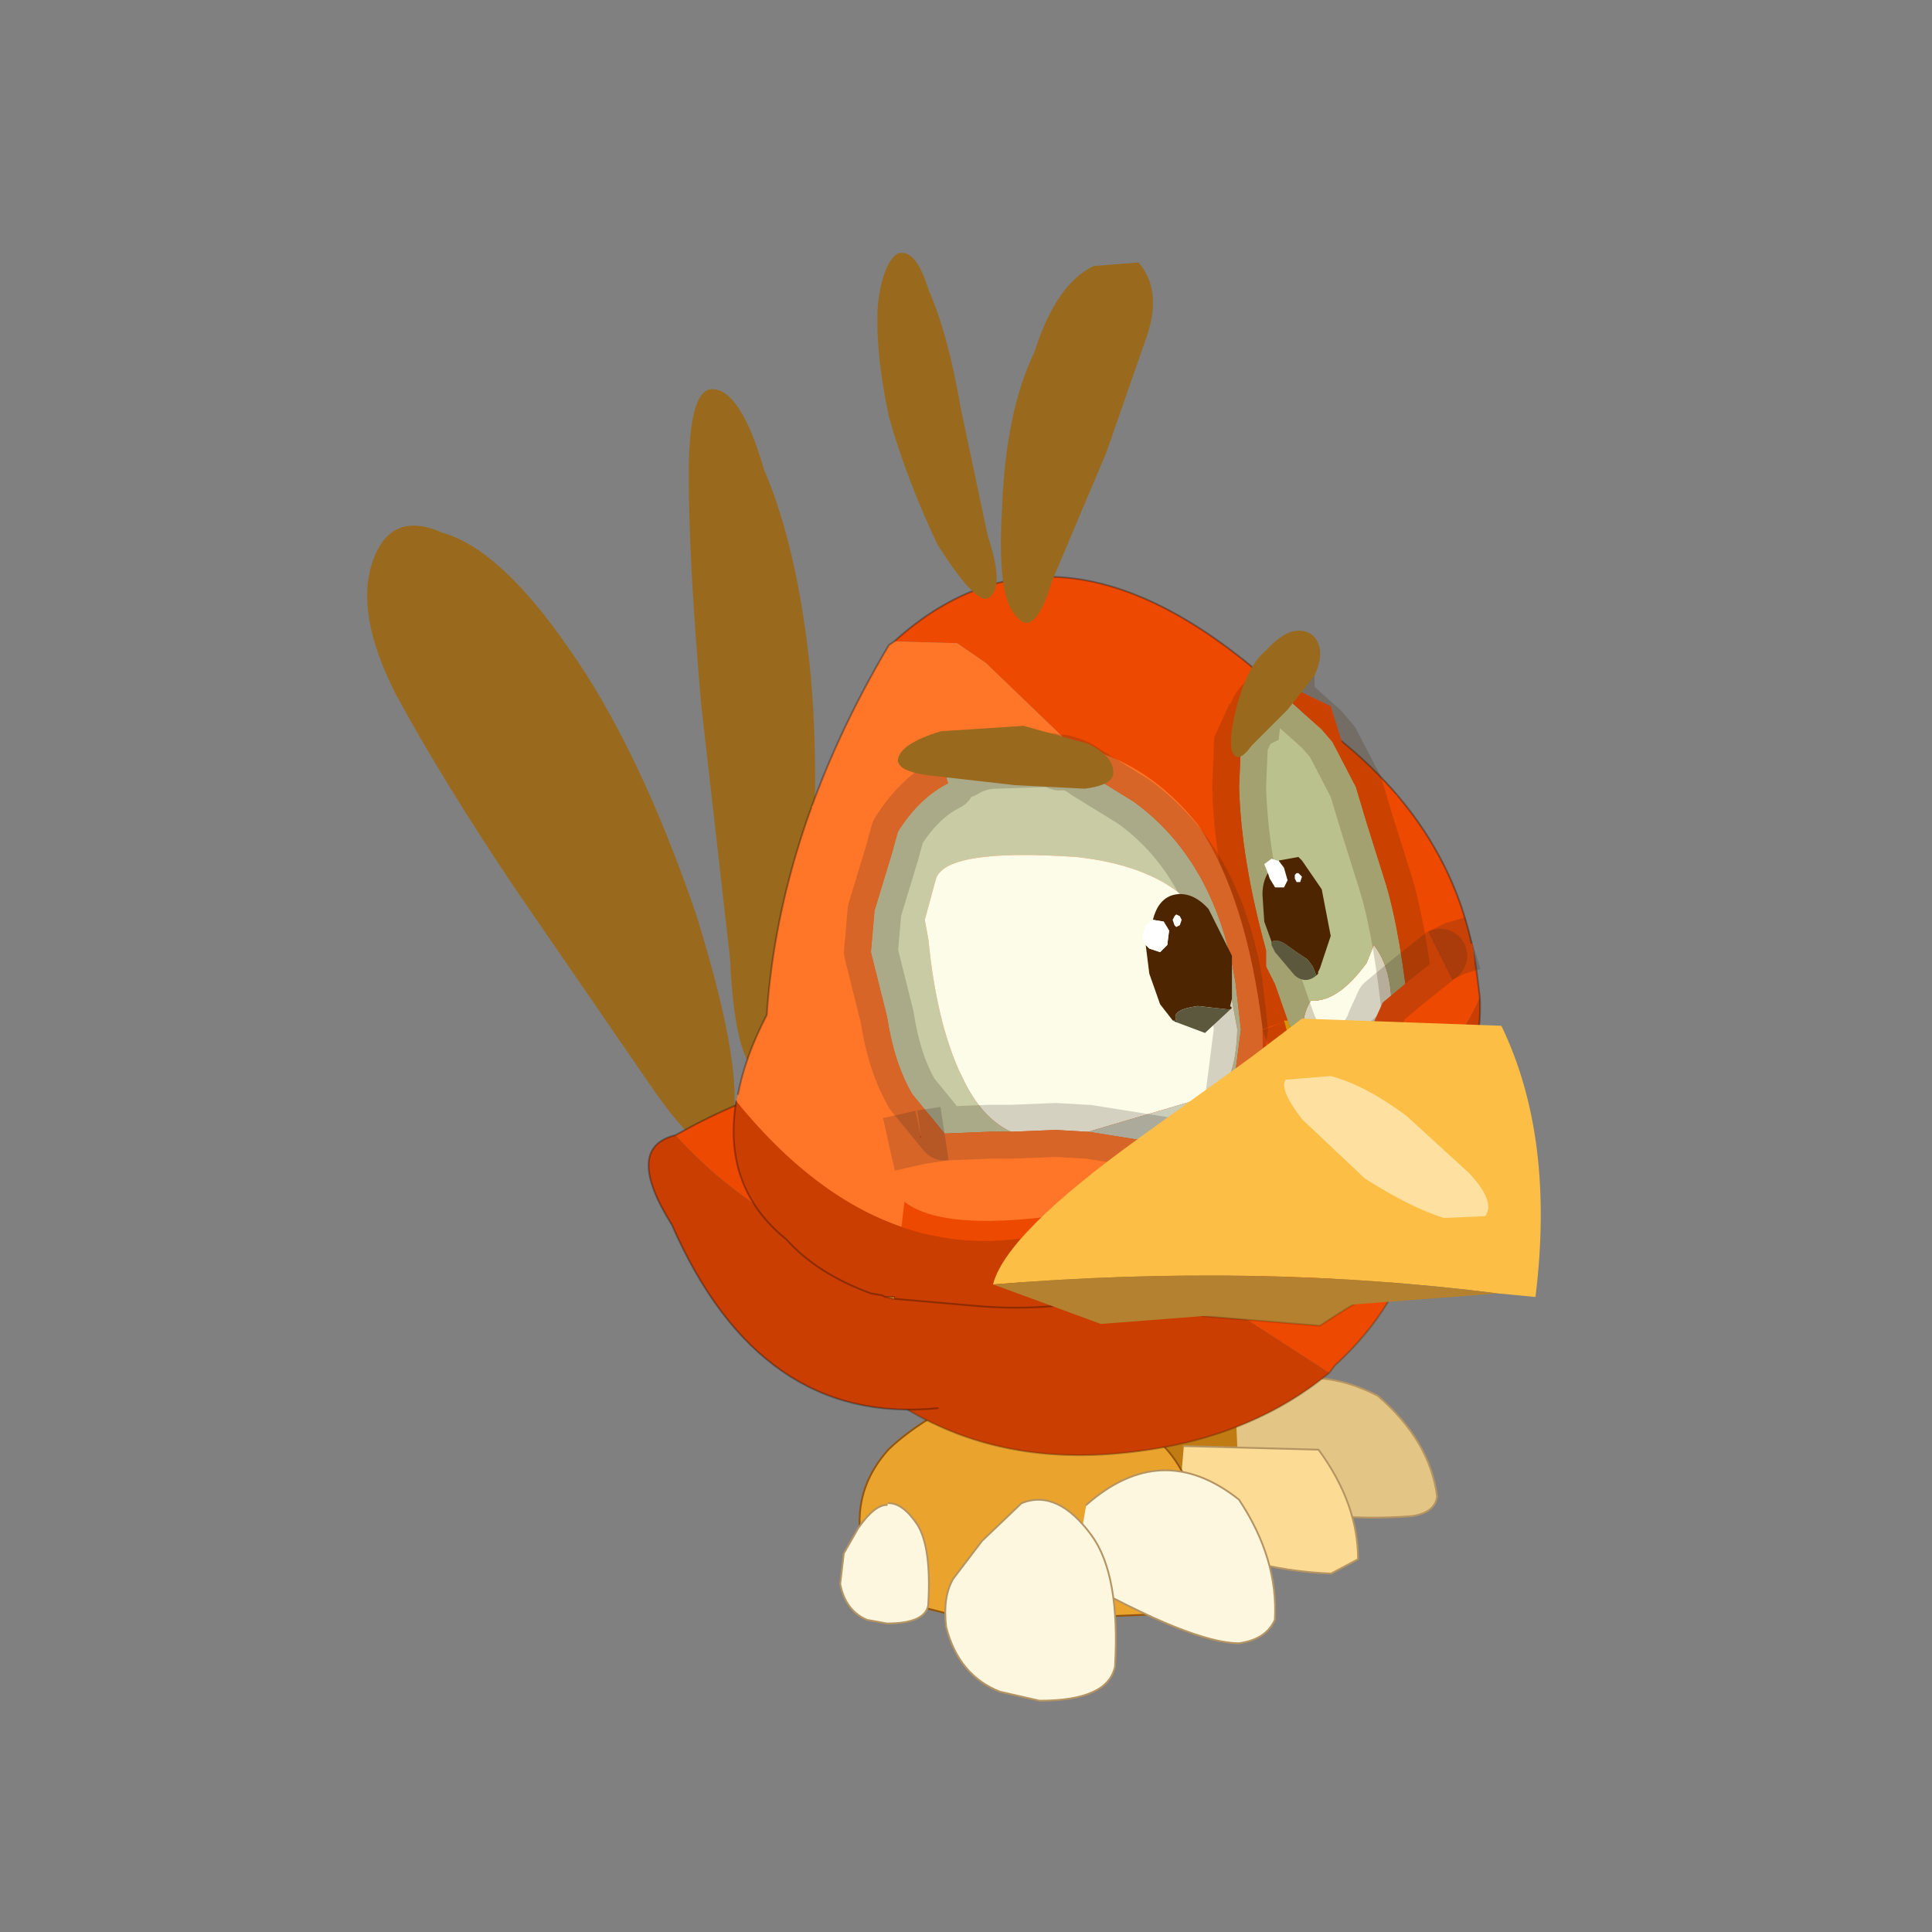 <?xml version="1.0" encoding="UTF-8" standalone="no"?>
<svg xmlns:xlink="http://www.w3.org/1999/xlink" height="440.0px" width="440.0px" xmlns="http://www.w3.org/2000/svg">
  <rect width="100%" height="100%" fill="#808080" stroke="none"/>
  <g transform="matrix(10.0, 0.0, 0.0, 10.0, 0.0, 0.0)">
    <use height="44.0" transform="matrix(0.909, 0.0, 0.0, 0.909, 2.0, 2.0)" width="44.0" xlink:href="#sprite0"/>
  </g>
  <defs>
    <g id="sprite0" transform="matrix(1.0, 0.0, 0.0, 1.0, 0.0, 0.0)">
      <use height="44.0" transform="matrix(1.0, 0.0, 0.0, 1.0, 0.0, 0.0)" width="44.0" xlink:href="#shape0"/>
      <use height="21.2" transform="matrix(0.9, 0.0, 0.0, 0.9, 7.0, 7.55)" width="12.45" xlink:href="#sprite1"/>
      <use height="7.25" transform="matrix(0.9, 0.0, 0.0, 0.9, 23.5, 30.7)" width="11.45" xlink:href="#sprite2"/>
      <use height="8.9" transform="matrix(0.9, 0.0, 0.0, 0.9, 18.85, 32.4)" width="12.1" xlink:href="#sprite3"/>
      <use height="13.35" transform="matrix(0.9, 0.0, 0.0, 0.9, 17.65, 22.25)" width="17.4" xlink:href="#sprite4"/>
      <use height="9.25" transform="matrix(0.9, 0.0, 0.0, 0.9, 14.05, 24.8)" width="10.05" xlink:href="#sprite5"/>
      <use height="29.85" transform="matrix(0.9, 0.0, 0.0, 0.9, 16.2, 4.15)" width="22.45" xlink:href="#sprite6"/>
    </g>
    <g id="shape0" transform="matrix(1.0, 0.0, 0.0, 1.0, 0.0, 0.0)">
      <path d="M44.0 44.0 L0.0 44.0 0.0 0.0 44.0 0.0 44.0 44.0" fill="#43adca" fill-opacity="0.0" fill-rule="evenodd" stroke="none"/>
    </g>
    <g id="sprite1" transform="matrix(1.0, 0.0, 0.0, 1.0, 0.0, 0.0)">
      <use height="21.2" transform="matrix(1.0, 0.0, 0.0, 1.0, 0.0, 0.0)" width="12.45" xlink:href="#shape1"/>
    </g>
    <g id="shape1" transform="matrix(1.0, 0.0, 0.0, 1.0, 0.0, 0.0)">
      <path d="M11.05 2.25 Q12.0 4.45 12.35 8.0 12.65 11.55 12.2 15.4 11.7 19.05 11.05 19.05 10.25 19.05 10.1 15.85 L9.3 8.8 Q8.95 4.8 8.95 2.4 8.95 0.0 9.6 0.0 10.4 0.0 11.05 2.25 M2.1 4.0 Q3.7 4.45 5.6 7.2 7.55 9.95 9.15 14.6 10.6 19.25 10.1 20.65 9.8 22.1 8.0 19.55 L4.15 13.95 Q2.1 10.9 0.8 8.5 -0.35 6.25 0.15 4.8 0.65 3.35 2.1 4.0" fill="#996a1e" fill-rule="evenodd" stroke="none"/>
    </g>
    <g id="sprite2" transform="matrix(1.0, 0.0, 0.0, 1.0, 0.0, 0.0)">
      <use height="7.25" transform="matrix(1.0, 0.0, 0.0, 1.0, 0.0, 0.0)" width="11.45" xlink:href="#shape2"/>
    </g>
    <g id="shape2" transform="matrix(1.0, 0.0, 0.0, 1.0, 0.0, 0.0)">
      <path d="M6.6 2.05 L3.75 2.2 3.65 1.1 Q5.55 0.65 6.6 2.05" fill="#d9ceb4" fill-rule="evenodd" stroke="none"/>
      <path d="M3.65 0.85 Q4.5 -0.35 5.95 0.15 6.85 0.7 7.05 1.6 L6.6 2.05 Q5.55 0.65 3.65 1.1 L3.65 0.85" fill="#fcdc94" fill-rule="evenodd" stroke="none"/>
      <path d="M3.65 0.85 Q4.5 -0.35 5.95 0.15 6.85 0.7 7.05 1.6 L6.6 2.05 3.75 2.2" fill="none" stroke="#93550b" stroke-linecap="round" stroke-linejoin="round" stroke-width="0.05"/>
      <path d="M7.35 1.65 Q8.25 3.65 7.05 5.6 5.4 6.6 3.4 6.05 L0.45 5.25 0.05 3.75 Q-0.15 2.8 0.45 1.9 1.15 0.95 2.8 0.25 2.55 0.45 4.45 0.6 L6.85 1.0 7.35 1.65" fill="#c17b13" fill-rule="evenodd" stroke="none"/>
      <path d="M7.35 1.65 Q8.25 3.65 7.05 5.6 5.4 6.6 3.4 6.05 L0.45 5.25 0.05 3.75 Q-0.15 2.8 0.45 1.9 1.15 0.95 2.8 0.25 2.55 0.45 4.45 0.6 L6.85 1.0 7.35 1.65 Z" fill="none" stroke="#93550b" stroke-linecap="round" stroke-linejoin="round" stroke-width="0.05"/>
      <path d="M5.95 5.1 L5.85 2.85 Q7.45 1.1 9.8 2.3 11.25 3.55 11.45 5.1 11.4 5.55 10.75 5.65 8.15 5.85 5.95 5.1" fill="#e3c685" fill-rule="evenodd" stroke="none"/>
      <path d="M5.95 5.1 Q8.15 5.85 10.75 5.65 11.4 5.55 11.45 5.1 11.25 3.55 9.8 2.3 7.45 1.1 5.85 2.85" fill="none" stroke="#b59463" stroke-linecap="round" stroke-linejoin="round" stroke-width="0.05"/>
      <path d="M4.4 3.7 L8.15 3.8 Q9.25 5.3 9.25 6.85 L8.5 7.25 Q6.05 7.15 4.2 6.05 L4.4 3.7" fill="#fcdc94" fill-rule="evenodd" stroke="none"/>
      <path d="M4.4 3.7 L8.15 3.8 Q9.25 5.3 9.25 6.85 L8.5 7.25 Q6.05 7.15 4.2 6.05" fill="none" stroke="#b59463" stroke-linecap="round" stroke-linejoin="round" stroke-width="0.05"/>
    </g>
    <g id="sprite3" transform="matrix(1.0, 0.0, 0.0, 1.0, 0.0, 0.0)">
      <use height="8.9" transform="matrix(1.0, 0.0, 0.0, 1.0, 0.0, 0.0)" width="12.1" xlink:href="#shape3"/>
    </g>
    <g id="shape3" transform="matrix(1.0, 0.0, 0.0, 1.0, 0.0, 0.0)">
      <path d="M6.8 0.65 L4.55 0.0 Q2.4 0.9 1.35 1.9 0.45 2.9 0.55 4.15 L0.75 5.9 3.85 6.7 8.65 6.5 Q10.35 4.5 9.65 2.8 8.95 1.15 6.8 0.65" fill="#eaa32d" fill-rule="evenodd" stroke="none"/>
      <path d="M6.8 0.65 Q8.95 1.15 9.65 2.8 10.35 4.5 8.65 6.5 L3.85 6.7 0.75 5.9 0.55 4.15 Q0.45 2.9 1.35 1.9 2.4 0.9 4.55 0.0 L6.8 0.65 Z" fill="none" stroke="#93550b" stroke-linecap="round" stroke-linejoin="round" stroke-width="0.05"/>
      <path d="M6.85 3.45 L6.5 5.45 Q9.8 7.3 11.1 7.3 11.85 7.2 12.1 6.65 12.2 4.95 11.1 3.3 8.95 1.6 6.85 3.45" fill="#fef7e0" fill-rule="evenodd" stroke="none"/>
      <path d="M6.5 5.45 Q9.8 7.3 11.1 7.3 11.85 7.2 12.1 6.65 12.2 4.95 11.1 3.3 8.95 1.6 6.85 3.45" fill="none" stroke="#b59463" stroke-linecap="round" stroke-linejoin="round" stroke-width="0.05"/>
      <path d="M2.95 6.85 Q3.3 8.2 4.45 8.65 L5.55 8.9 Q7.45 8.9 7.65 7.95 7.8 5.4 7.0 4.3 6.05 3.0 5.05 3.4 L3.95 4.45 3.15 5.5 Q2.85 6.0 2.95 6.85" fill="#fef7e0" fill-rule="evenodd" stroke="none"/>
      <path d="M2.95 6.85 Q3.3 8.2 4.45 8.65 L5.55 8.9 Q7.45 8.9 7.65 7.95 7.8 5.4 7.0 4.3 6.05 3.0 5.05 3.4 L3.95 4.45 3.15 5.5 Q2.85 6.0 2.95 6.85 Z" fill="none" stroke="#b59463" stroke-linecap="round" stroke-linejoin="round" stroke-width="0.05"/>
      <path d="M1.35 3.4 L1.3 3.45 Q0.95 3.45 0.5 4.1 L0.1 4.8 0.0 5.65 Q0.15 6.4 0.75 6.65 L1.3 6.75 Q2.35 6.75 2.45 6.25 2.55 4.65 2.15 4.0 1.75 3.4 1.35 3.4" fill="#fef7e0" fill-rule="evenodd" stroke="none"/>
      <path d="M1.3 3.45 Q0.95 3.45 0.5 4.1 L0.1 4.8 0.0 5.65 Q0.15 6.4 0.75 6.65 L1.3 6.75 Q2.35 6.75 2.45 6.25 2.55 4.65 2.15 4.0 1.75 3.4 1.35 3.4" fill="none" stroke="#b59463" stroke-linecap="round" stroke-linejoin="round" stroke-width="0.05"/>
    </g>
    <g id="sprite4" transform="matrix(1.0, 0.0, 0.0, 1.0, 0.0, 0.0)">
      <use height="13.35" transform="matrix(1.0, 0.0, 0.0, 1.0, 0.0, 0.0)" width="17.4" xlink:href="#shape4"/>
    </g>
    <g id="shape4" transform="matrix(1.0, 0.0, 0.0, 1.0, 0.0, 0.0)">
      <path d="M13.25 0.8 Q13.95 1.05 14.65 1.55 17.25 3.25 17.4 5.95 17.5 8.65 15.1 10.85 L14.95 11.05 12.4 9.4 Q10.65 8.15 10.2 5.05 9.7 1.8 11.45 1.3 L13.25 0.8" fill="#ed4900" fill-rule="evenodd" stroke="none"/>
      <path d="M13.25 0.8 L11.45 1.3 Q9.7 1.8 10.2 5.05 10.65 8.15 12.4 9.4 L14.95 11.05 Q12.6 13.0 9.0 13.3 5.5 13.6 2.85 11.85 0.1 10.05 0.0 7.35 -0.15 4.65 2.4 2.55 4.9 0.35 8.4 0.05 11.15 -0.15 13.25 0.8" fill="#ca3e02" fill-rule="evenodd" stroke="none"/>
      <path d="M14.95 11.05 L15.1 10.85 Q17.5 8.65 17.4 5.95 17.25 3.25 14.65 1.55 13.95 1.05 13.25 0.8 M14.95 11.05 Q12.6 13.0 9.0 13.3 5.5 13.6 2.85 11.85 0.1 10.05 0.0 7.35 -0.15 4.65 2.4 2.55 4.9 0.35 8.4 0.05 11.15 -0.15 13.25 0.8" fill="none" stroke="#382510" stroke-linecap="round" stroke-linejoin="round" stroke-opacity="0.302" stroke-width="0.05"/>
    </g>
    <g id="sprite5" transform="matrix(1.0, 0.0, 0.0, 1.0, 0.0, 0.0)">
      <use height="9.25" transform="matrix(1.0, 0.0, 0.0, 1.0, 0.0, 0.0)" width="10.05" xlink:href="#shape5"/>
    </g>
    <g id="shape5" transform="matrix(1.0, 0.0, 0.0, 1.0, 0.0, 0.0)">
      <path d="M0.75 1.6 Q4.85 -0.7 7.25 0.35 L7.45 0.4 Q9.5 3.4 6.9 5.2 3.3 4.4 0.75 1.6" fill="#ed4900" fill-rule="evenodd" stroke="none"/>
      <path d="M7.45 0.4 Q9.5 1.5 10.05 5.2 L9.55 6.8 Q8.95 8.35 8.05 9.2 3.1 9.7 0.65 4.1 -0.7 1.95 0.75 1.6 3.3 4.4 6.9 5.2 9.5 3.4 7.45 0.4" fill="#ca3e02" fill-rule="evenodd" stroke="none"/>
      <path d="M7.45 0.4 Q9.5 1.5 10.05 5.2 M8.05 9.2 Q3.1 9.7 0.65 4.1 -0.7 1.95 0.75 1.6 4.85 -0.7 7.25 0.35" fill="none" stroke="#000000" stroke-linecap="round" stroke-linejoin="round" stroke-opacity="0.302" stroke-width="0.05"/>
    </g>
    <g id="sprite6" transform="matrix(1.0, 0.0, 0.0, 1.0, 0.0, 0.0)">
      <use height="29.85" transform="matrix(1.0, 0.0, 0.0, 1.0, 0.0, 0.0)" width="22.45" xlink:href="#shape6"/>
    </g>
    <g id="shape6" transform="matrix(1.0, 0.0, 0.0, 1.0, 0.0, 0.0)">
      <path d="M4.25 29.05 L4.45 29.05 4.45 29.1 4.25 29.05" fill="#fecf30" fill-rule="evenodd" stroke="none"/>
      <path d="M20.75 20.7 Q19.35 24.05 14.1 24.4 8.95 28.6 4.65 27.1 L4.75 26.25 4.8 25.95 Q5.3 21.9 12.4 18.6 L11.85 16.95 11.3 16.0 9.65 13.95 7.0 11.4 6.2 10.85 4.45 10.8 Q9.1 6.6 15.2 12.2 L15.7 12.7 Q20.2 15.65 20.7 20.3 L20.75 20.7" fill="#ed4900" fill-rule="evenodd" stroke="none"/>
      <path d="M4.65 27.1 Q2.2 26.25 0.05 23.6 L0.1 23.4 Q0.3 22.35 0.9 21.2 1.25 16.05 4.3 10.9 L4.45 10.8 6.2 10.85 7.0 11.4 9.65 13.95 11.3 16.0 11.85 16.95 12.4 18.6 Q5.3 21.9 4.8 25.95 L4.75 26.25 4.65 27.1" fill="#ff7629" fill-rule="evenodd" stroke="none"/>
      <path d="M20.75 20.7 Q21.0 25.2 13.5 28.0 10.2 29.6 6.75 29.3 L4.45 29.1 4.45 29.05 4.25 29.05 4.2 29.05 4.1 29.0 3.8 28.95 Q2.3 28.4 1.45 27.45 -0.35 26.0 0.05 23.6 2.2 26.25 4.65 27.1 8.95 28.6 14.1 24.4 19.35 24.05 20.75 20.7" fill="#ca3e02" fill-rule="evenodd" stroke="none"/>
      <path d="M4.45 29.1 L6.75 29.3 Q10.2 29.6 13.5 28.0 21.0 25.2 20.75 20.7 L20.7 20.3 Q20.2 15.65 15.7 12.7 M0.05 23.6 Q-0.35 26.0 1.45 27.45 2.3 28.4 3.8 28.95 L4.1 29.0 4.2 29.05 4.25 29.05 4.45 29.05 M4.45 29.1 L4.25 29.05 M15.2 12.2 Q9.1 6.6 4.45 10.8 L4.3 10.9 Q1.25 16.05 0.9 21.2 0.3 22.35 0.1 23.4" fill="none" stroke="#000000" stroke-linecap="round" stroke-linejoin="round" stroke-opacity="0.302" stroke-width="0.05"/>
      <path d="M14.35 28.25 L15.0 28.7 16.35 28.8 16.6 28.55 Q18.65 26.55 22.0 26.05 L21.75 27.25 Q19.15 27.95 16.3 29.85 L10.85 29.4 10.25 29.4 7.5 28.5 14.35 28.25" fill="#b38130" fill-rule="evenodd" stroke="none"/>
      <path d="M10.85 29.4 L10.25 29.4 7.5 28.5 14.35 28.25" fill="none" stroke="#382510" stroke-linecap="round" stroke-linejoin="round" stroke-opacity="0.302" stroke-width="0.05"/>
      <path d="M14.35 28.25 L15.0 28.7 16.35 28.8 16.6 28.55 Q18.65 26.55 22.0 26.05 L21.75 27.25 Q19.15 27.95 16.3 29.85 L10.85 29.4 Z" fill="none" stroke="#000000" stroke-linecap="round" stroke-linejoin="round" stroke-opacity="0.153" stroke-width="0.05"/>
      <path d="M16.25 22.95 L16.2 22.9 Q15.55 21.55 16.05 20.8 16.8 20.85 17.6 19.75 L17.8 19.25 Q18.5 20.15 18.2 21.95 L17.85 22.2 17.6 22.6 Q16.55 23.5 16.25 22.95" fill="#fcfce9" fill-rule="evenodd" stroke="none"/>
      <path d="M17.6 22.6 Q17.2 23.1 16.9 23.9 L16.25 22.95 Q16.55 23.5 17.6 22.6" fill="#cacdba" fill-rule="evenodd" stroke="none"/>
      <path d="M15.2 12.3 L15.4 12.35 15.4 12.4 16.35 13.25 16.65 13.6 17.3 14.85 17.6 15.85 18.15 17.6 Q18.55 18.95 18.8 21.4 L18.2 21.95 Q18.5 20.15 17.8 19.25 L17.6 19.75 Q16.8 20.85 16.05 20.8 15.55 21.55 16.2 22.9 L16.25 22.95 16.9 23.9 16.75 24.2 16.3 23.7 16.15 23.25 15.4 21.35 15.05 20.35 14.8 19.85 14.8 19.4 Q14.1 16.85 14.05 14.85 L14.1 13.65 14.35 13.1 14.45 13.05 Q14.5 12.6 14.9 12.35 L15.0 12.35 15.2 12.3" fill="#bbc18c" fill-rule="evenodd" stroke="none"/>
      <path d="M15.3 21.35 L15.4 21.35 16.15 23.25 15.9 23.55 15.3 21.35" fill="#fdb102" fill-rule="evenodd" stroke="none"/>
      <path d="M15.2 12.3 L15.0 12.3 15.0 12.35 14.9 12.35 Q14.5 12.6 14.45 13.05 L14.35 13.1 14.1 13.65 14.05 14.85 Q14.1 16.85 14.8 19.4 L14.8 19.85 15.05 20.35 15.4 21.35 15.3 21.35 14.25 19.05 14.0 17.8 Q13.55 16.1 13.55 14.85 L14.25 12.45 13.75 11.25 16.6 12.6 17.0 13.9 18.45 15.1 Q18.45 17.6 18.85 20.2 L18.8 21.4 Q18.55 18.95 18.15 17.6 L17.6 15.85 17.3 14.85 16.65 13.6 16.35 13.25 15.4 12.4 15.4 12.35 15.2 12.3" fill="#ed4900" fill-rule="evenodd" stroke="none"/>
      <path d="M15.2 12.3 L15.4 12.35 15.4 12.4 16.35 13.25 16.65 13.6 17.3 14.85 17.6 15.85 18.15 17.6 Q18.55 18.95 18.8 21.4 M15.4 21.35 L15.05 20.35 14.8 19.85 14.8 19.4 Q14.1 16.85 14.05 14.85 L14.1 13.65 14.35 13.1 14.45 13.05 Q14.5 12.6 14.9 12.35 L15.0 12.35 15.2 12.3 M18.2 21.95 L18.8 21.4 M18.2 21.95 L17.85 22.2 17.6 22.6 Q17.2 23.1 16.9 23.9 L16.75 24.2 16.75 24.25 16.75 25.2 M16.15 23.25 L15.4 21.35 M16.15 23.25 L16.3 23.7 16.75 24.2 16.65 24.2 16.75 24.25" fill="none" stroke="#422401" stroke-linecap="butt" stroke-linejoin="miter" stroke-miterlimit="3.0" stroke-opacity="0.2" stroke-width="1.5"/>
      <path d="M16.7 23.4 L16.6 23.4 16.85 22.95 17.0 22.85 17.8 21.45 17.8 21.4 18.05 20.85 18.65 20.35 18.9 20.15 19.65 19.55 20.05 19.35 20.55 19.2 Q21.1 22.8 16.35 24.6 L16.7 23.5 16.7 23.4" fill="#ed4900" fill-rule="evenodd" stroke="none"/>
      <path d="M16.7 23.4 L16.6 23.4 16.85 22.95 17.0 22.85 17.8 21.45 17.8 21.4 18.05 20.85 18.65 20.35 18.9 20.15 19.65 19.55" fill="none" stroke="#332720" stroke-linecap="round" stroke-linejoin="round" stroke-opacity="0.2" stroke-width="1.5"/>
      <path d="M19.65 19.55 L20.05 19.35 20.55 19.2 M16.35 24.6 L16.7 23.5 16.7 23.4 Z" fill="none" stroke="#332720" stroke-linecap="butt" stroke-linejoin="miter" stroke-miterlimit="3.0" stroke-opacity="0.2" stroke-width="1.5"/>
      <path d="M14.85 17.25 L14.75 17.0 14.95 16.85 15.1 16.9 15.15 16.9 15.3 17.1 15.4 17.45 15.3 17.65 15.05 17.65 14.9 17.4 14.85 17.25" fill="#ffffff" fill-rule="evenodd" stroke="none"/>
      <path d="M14.85 17.25 L14.9 17.4 15.05 17.65 15.3 17.65 15.4 17.45 15.3 17.1 15.15 16.9 15.7 16.8 15.8 16.9 16.35 17.7 16.6 19.0 16.3 19.9 16.25 20.0 16.25 20.05 16.2 20.1 16.1 19.85 15.95 19.65 15.65 19.45 15.3 19.2 Q15.0 19.05 14.95 19.2 L14.95 19.15 14.75 18.6 14.7 17.85 Q14.7 17.5 14.85 17.25" fill="#4d2601" fill-rule="evenodd" stroke="none"/>
      <path d="M16.2 20.1 Q15.9 20.35 15.6 20.1 L15.05 19.45 14.95 19.25 14.95 19.2 Q15.0 19.05 15.3 19.2 L15.65 19.45 15.95 19.65 16.1 19.85 16.2 20.1" fill="#5b583e" fill-rule="evenodd" stroke="none"/>
      <path d="M15.75 17.5 L15.8 17.35 15.7 17.25 15.65 17.25 15.6 17.3 15.6 17.4 15.65 17.5 15.75 17.5" fill="#ffffff" fill-rule="evenodd" stroke="none"/>
      <path d="M9.15 14.15 Q9.55 14.25 9.8 14.45 L11.1 15.25 Q13.05 16.65 13.75 19.35 L13.85 19.75 13.95 20.3 14.1 21.6 13.85 23.55 13.65 24.15 13.3 25.0 13.15 24.95 13.0 24.95 13.05 24.85 12.6 24.8 12.7 24.55 13.25 23.45 Q13.95 23.25 14.0 21.6 L13.75 20.25 Q13.3 17.2 9.5 16.8 5.8 16.55 5.6 17.45 L5.3 18.55 5.4 19.1 Q5.65 21.65 6.45 23.15 6.95 24.1 7.7 24.45 L7.1 24.45 5.85 24.5 4.95 23.4 Q4.45 22.55 4.25 21.25 L3.8 19.45 3.9 18.3 4.4 16.65 4.55 16.1 Q5.15 15.15 5.95 14.75 L5.9 14.6 6.4 14.4 Q6.8 14.15 7.3 14.15 L8.8 14.1 9.05 14.2 9.15 14.2 9.15 14.15" fill="#c8cba3" fill-rule="evenodd" stroke="none"/>
      <path d="M7.7 24.45 Q6.95 24.1 6.45 23.15 5.65 21.65 5.4 19.1 L5.3 18.55 5.6 17.45 Q5.8 16.55 9.5 16.8 13.3 17.2 13.75 20.25 L14.0 21.6 Q13.95 23.25 13.25 23.45 L9.85 24.45 9.8 24.45 8.95 24.4 7.7 24.45" fill="#fcfce9" fill-rule="evenodd" stroke="none"/>
      <path d="M9.15 14.15 L9.15 14.2 9.05 14.2 9.15 14.15" fill="#786c43" fill-rule="evenodd" stroke="none"/>
      <path d="M13.25 23.45 L12.7 24.55 12.6 24.8 12.35 24.85 9.85 24.45 13.25 23.45" fill="#cacdba" fill-rule="evenodd" stroke="none"/>
      <path d="M13.3 25.0 L13.65 24.15 13.85 23.55 14.1 21.6 13.95 20.3 13.85 19.75 13.75 19.35 Q13.05 16.65 11.1 15.25 L9.8 14.45 Q9.55 14.25 9.15 14.15 L9.05 14.2 8.8 14.1 7.3 14.15 Q6.8 14.15 6.4 14.4 L5.9 14.6 5.95 14.75 Q5.15 15.15 4.55 16.1 L4.4 16.65 3.9 18.3 3.8 19.45 4.25 21.25 Q4.45 22.55 4.95 23.4 L5.85 24.5 7.1 24.45 7.7 24.45 8.95 24.4 9.8 24.45 9.85 24.45 12.35 24.85 12.6 24.8 13.05 24.85 13.0 24.95 13.15 24.95 13.3 25.0 14.75 25.5 13.3 25.0 M5.2 24.6 L3.25 19.5 2.7 18.15 3.8 17.35 2.15 15.4 Q9.4 11.5 12.9 15.9 14.25 17.9 14.7 21.55 L14.75 25.5 13.5 25.85 Q3.45 28.45 4.3 24.8 L5.2 24.6 5.85 24.5 5.2 24.6" fill="#ff7629" fill-rule="evenodd" stroke="none"/>
      <path d="M13.3 25.0 L13.65 24.15 13.85 23.55 14.1 21.6 13.95 20.3 13.85 19.75 13.75 19.35 Q13.05 16.65 11.1 15.25 L9.8 14.45 Q9.55 14.25 9.15 14.15 L9.05 14.2 8.8 14.1 7.3 14.15 Q6.8 14.15 6.4 14.4 L5.9 14.6 5.95 14.75 Q5.15 15.15 4.55 16.1 L4.4 16.65 3.9 18.3 3.8 19.45 4.25 21.25 Q4.45 22.55 4.95 23.4 L5.85 24.5 7.1 24.45 7.7 24.45 M12.6 24.8 L13.05 24.85 13.0 24.95 M9.85 24.45 L9.8 24.45 8.95 24.4 7.7 24.45 M9.85 24.45 L12.35 24.85 12.6 24.8" fill="none" stroke="#332720" stroke-linecap="round" stroke-linejoin="round" stroke-opacity="0.2" stroke-width="1.5"/>
      <path d="M13.0 24.95 L13.15 24.95 13.3 25.0 14.75 25.5 M5.2 24.6 L5.85 24.5 M5.2 24.6 L4.3 24.8" fill="none" stroke="#332720" stroke-linecap="butt" stroke-linejoin="miter" stroke-miterlimit="3.0" stroke-opacity="0.2" stroke-width="1.5"/>
      <path d="M11.65 18.55 Q11.8 17.95 12.25 17.85 12.75 17.75 13.2 18.25 L13.85 19.55 13.85 20.75 13.8 20.95 13.85 21.0 13.8 21.05 12.9 20.95 Q12.15 21.05 12.3 21.35 L12.2 21.35 11.85 20.9 11.55 20.05 11.45 19.25 11.55 19.35 11.85 19.45 12.05 19.25 12.1 18.85 11.95 18.6 11.65 18.55" fill="#4d2601" fill-rule="evenodd" stroke="none"/>
      <path d="M11.65 18.55 L11.95 18.6 12.1 18.85 12.05 19.25 11.85 19.45 11.55 19.35 11.45 19.25 11.35 19.05 11.45 18.7 11.65 18.55" fill="#ffffff" fill-rule="evenodd" stroke="none"/>
      <path d="M12.2 21.35 L12.3 21.35 12.3 21.4 12.2 21.35" fill="url(#gradient0)" fill-rule="evenodd" stroke="none"/>
      <path d="M12.3 21.35 Q12.15 21.05 12.9 20.95 L13.8 21.05 13.1 21.7 12.3 21.4 12.3 21.35" fill="#5b583e" fill-rule="evenodd" stroke="none"/>
      <path d="M12.4 18.7 L12.45 18.55 12.4 18.45 12.3 18.4 12.25 18.45 12.2 18.55 12.25 18.7 12.3 18.75 12.4 18.7" fill="#ffffff" fill-rule="evenodd" stroke="none"/>
      <path d="M21.25 28.95 L22.3 29.05 Q22.85 24.6 21.35 21.5 L15.8 21.3 14.35 22.4 11.3 24.6 Q7.55 27.3 7.2 28.7 14.55 28.1 21.25 28.95" fill="#fcbe44" fill-rule="evenodd" stroke="none"/>
      <path d="M7.2 28.7 L10.2 29.8 21.25 28.95 Q14.55 28.1 7.2 28.7" fill="#b38130" fill-rule="evenodd" stroke="none"/>
      <path d="M15.8 24.1 L17.55 25.75 Q18.8 26.55 19.75 26.85 L20.9 26.8 Q21.2 26.4 20.45 25.6 L18.7 24.0 Q17.55 23.15 16.6 22.9 L15.35 23.0 Q15.15 23.25 15.8 24.1" fill="#fff8e0" fill-opacity="0.6" fill-rule="evenodd" stroke="none"/>
      <path d="M14.8 11.05 Q15.3 10.5 15.7 10.5 16.1 10.5 16.25 10.85 16.4 11.2 16.15 11.75 L15.4 12.7 14.4 13.7 Q14.0 14.25 13.85 13.85 13.75 13.5 14.0 12.55 14.3 11.45 14.8 11.05" fill="#996a1e" fill-rule="evenodd" stroke="none"/>
      <path d="M9.85 13.65 Q10.55 14.0 10.55 14.45 10.55 14.8 9.75 14.9 L7.8 14.8 5.6 14.55 Q4.55 14.45 4.55 14.1 4.6 13.65 5.75 13.3 L8.05 13.15 9.85 13.65" fill="#996a1e" fill-rule="evenodd" stroke="none"/>
      <path d="M4.0 1.35 Q4.15 0.25 4.55 0.0 5.05 -0.15 5.4 1.0 5.95 2.25 6.3 4.3 L7.05 7.85 Q7.55 9.35 7.05 9.6 6.7 9.75 5.65 8.1 4.8 6.3 4.3 4.55 3.9 2.65 4.0 1.35 M8.35 2.75 Q8.95 0.85 10.0 0.35 L11.25 0.25 Q11.9 1.0 11.5 2.25 L10.35 5.55 8.85 9.1 Q8.35 10.75 7.85 10.1 7.3 9.6 7.45 7.1 7.55 4.4 8.35 2.75" fill="#996a1e" fill-rule="evenodd" stroke="none"/>
    </g>
    <radialGradient cx="0" cy="0" gradientTransform="matrix(-0.002, 5.0E-4, 5.0E-4, 0.002, 12.7, 19.8)" gradientUnits="userSpaceOnUse" id="gradient0" r="819.2" spreadMethod="pad">
      <stop offset="0.212" stop-color="#453929"/>
      <stop offset="0.525" stop-color="#252016"/>
    </radialGradient>
  </defs>
</svg>
